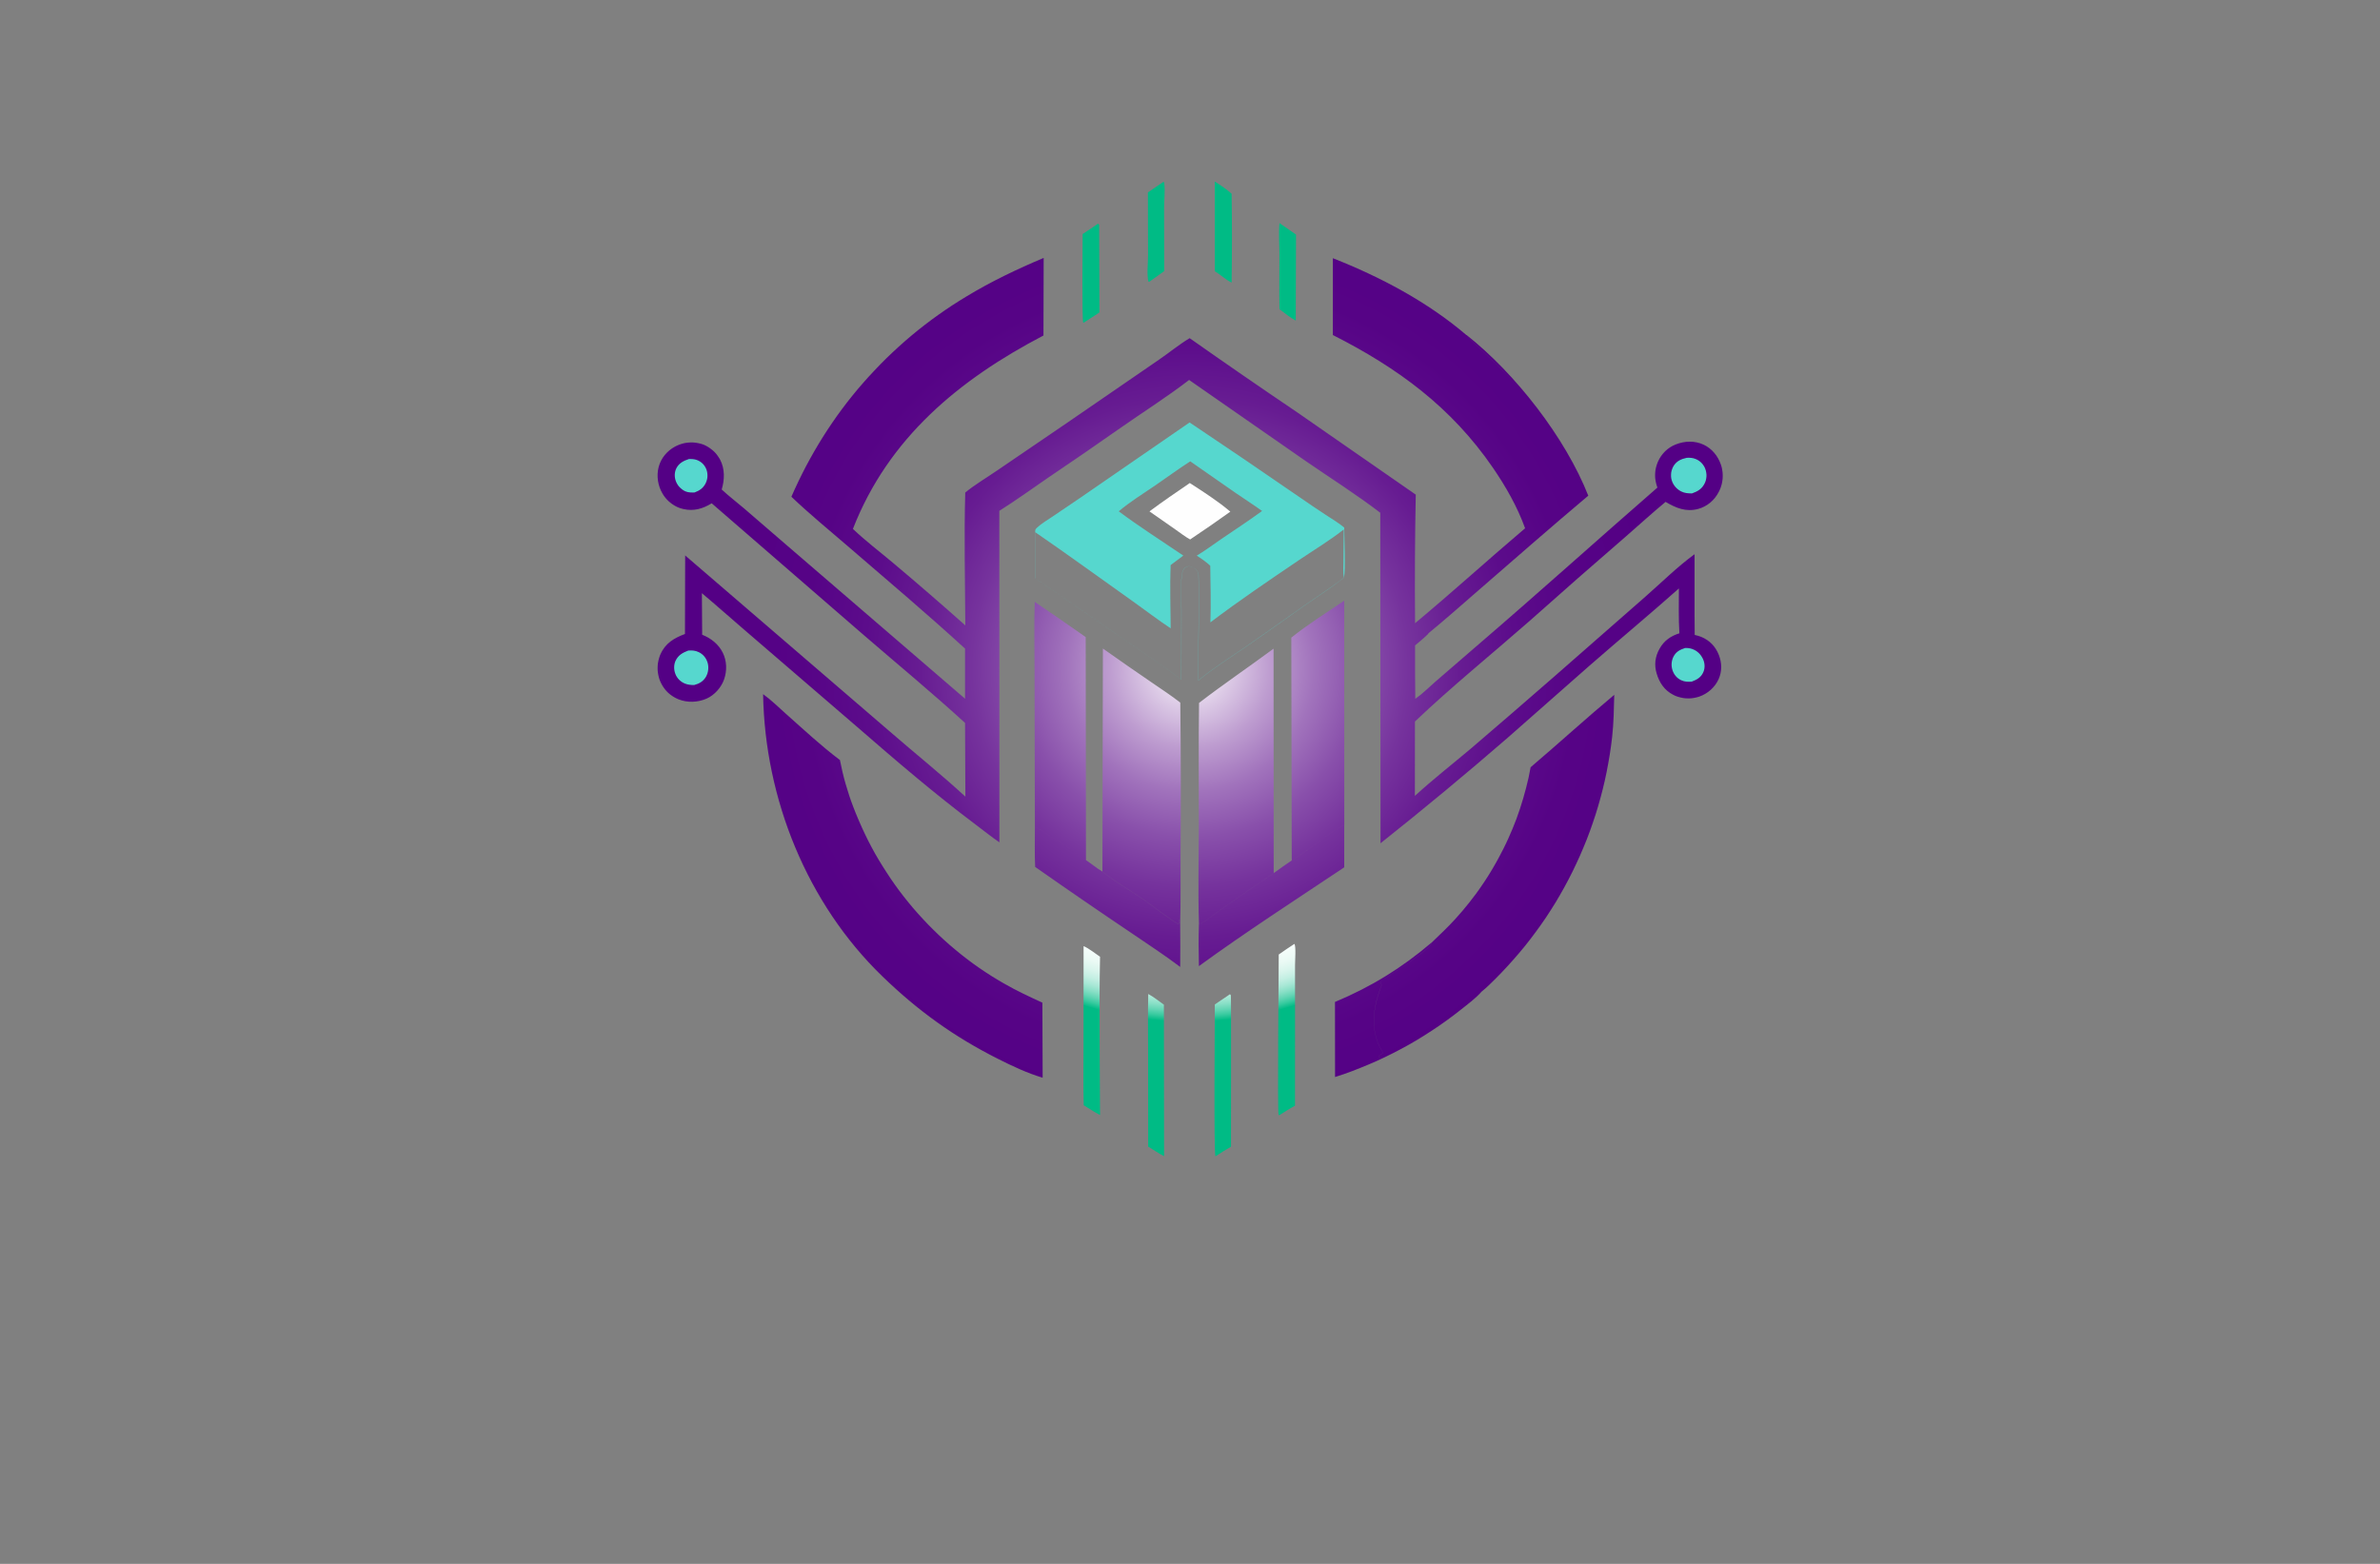 <?xml version="1.0" encoding="utf-8"?>
<!-- Generator: Adobe Illustrator 27.8.1, SVG Export Plug-In . SVG Version: 6.00 Build 0)  -->
<svg version="1.1" xmlns="http://www.w3.org/2000/svg" xmlns:xlink="http://www.w3.org/1999/xlink" x="0px" y="0px"
	 viewBox="0 0 350 230" style="enable-background:new 0 0 350 230;" xml:space="preserve">
<rect x="0" y="0" width="350" height="230" fill="#808080" stroke="none"/>
<style type="text/css">
	.st0{fill:#DEEDF4;}
	.st1{fill:#A4CCE5;}
	.st2{fill:#E9F4F6;}
	.st3{fill:#DFECF2;}
	.st4{fill:#DCE9F1;}
	.st5{fill:#87B7DD;}
	.st6{fill:#7BB2D9;}
	.st7{fill:#EBF2FA;}
	.st8{fill:#FFEABB;}
	.st9{fill:#D3C7AE;}
	.st10{fill:#CAFFFC;}
	.st11{fill:#BFF7BA;}
	.st12{fill:#FFE0A1;}
	.st13{fill:#00A3F4;}
	.st14{fill:#460048;}
	.st15{fill:#00DBFF;}
	.st16{fill:#0B5F78;}
	.st17{fill:#BF0080;}
	.st18{fill:#FF1400;}
	.st19{fill:#008DFF;}
	.st20{fill:#C900FF;}
	.st21{fill:#FB9824;}
	.st22{fill:#600463;}
	.st23{fill:#62FF00;}
	.st24{fill:#005FFF;}
	.st25{fill:#FFCE00;}
	.st26{fill:#A58DF3;}
	.st27{fill:#F383FF;}
	.st28{fill:#FF9269;}
	.st29{fill:#32897F;}
	.st30{fill:#44A3C5;}
	.st31{fill:url(#SVGID_1_);}
	.st32{fill:url(#SVGID_00000160160277222523345550000010881528485745968061_);}
	.st33{fill:#FCB763;}
	.st34{fill:#29CDEB;}
	.st35{fill:#155F98;}
	.st36{fill:url(#SVGID_00000103982425224942936620000003725572807386795698_);}
	.st37{fill:#EA4327;}
	.st38{fill:#11417E;}
	.st39{fill:url(#SVGID_00000170279857775934422650000012361137122366935682_);}
	.st40{fill:url(#SVGID_00000090281663255450751420000014448660442356066978_);}
	.st41{fill:#F7A222;}
	.st42{fill:#BC220A;}
	.st43{fill:#E6B778;}
	.st44{fill:#36566E;}
	.st45{fill:url(#SVGID_00000122705939938956509460000009080876595602752145_);}
	.st46{fill:url(#SVGID_00000098919738528481373490000013566726004368984229_);}
	.st47{fill:url(#SVGID_00000039842836135984096090000000308491609233368218_);}
	.st48{fill:#0C7CB3;}
	.st49{fill:url(#SVGID_00000063608548744904576080000012578248176972293818_);}
	.st50{fill:url(#SVGID_00000023978139211089293220000018091576146278376627_);}
	.st51{fill:url(#SVGID_00000030488990422285268320000013907932846524384426_);}
	.st52{fill:url(#SVGID_00000168826094883638524990000000118264825818597273_);}
	.st53{fill:#FEFEFE;}
	.st54{fill:#12BAE0;}
	.st55{fill:#09538B;}
	.st56{fill:#0B9DCB;}
	.st57{fill:url(#SVGID_00000079450324996132438500000012390781278772857016_);}
	.st58{fill:#0E2462;}
	.st59{fill:url(#SVGID_00000046305281259780264290000003175575506368856448_);}
	.st60{fill:#D1832B;}
	.st61{fill:#F1B052;}
	.st62{fill:url(#SVGID_00000093145953593269196010000000725798916841944476_);}
	.st63{fill:#125999;}
	.st64{fill:#0A2150;}
	.st65{fill:url(#SVGID_00000042003157520092018860000002939509775029444240_);}
	.st66{fill:#88A5AE;}
	.st67{fill:#E0912E;}
	.st68{fill:#0B1557;}
	.st69{fill:#1E3D78;}
	.st70{fill:#F3803B;}
	.st71{fill:url(#SVGID_00000043446120787563775580000011030665483946701237_);}
	.st72{fill:url(#SVGID_00000111895325057976151430000000996929668440188840_);}
	.st73{fill:url(#SVGID_00000176724081977285799840000007388230516818443167_);}
	.st74{fill:url(#SVGID_00000021830227053489133960000007505923980078626479_);}
	.st75{fill:url(#SVGID_00000011004326878061351300000014767088628546510260_);}
	.st76{fill:url(#SVGID_00000087375429033548889100000008883123684623065513_);}
	.st77{fill:#56D7CE;}
	.st78{fill:url(#SVGID_00000044168402970770768670000000315158638784832686_);}
	.st79{fill:url(#SVGID_00000054971366998884796050000016698754784439277212_);}
	.st80{fill:#0B6F92;}
	.st81{fill:#90DEDC;}
	.st82{fill:#48C8C8;}
	.st83{fill:#012B51;}
	.st84{fill:#0694AD;}
	.st85{fill:url(#SVGID_00000130636231632195654750000018103208065994845844_);}
	.st86{fill:#3AEE3F;}
	.st87{fill:#18A935;}
	.st88{fill:url(#SVGID_00000139999892939509180570000015713904459492324513_);}
	.st89{fill:#31C1F9;}
	.st90{fill:#14A333;}
	.st91{fill:#6091D0;}
	.st92{fill:#597396;}
	.st93{fill:url(#SVGID_00000023239703851751492060000013253334421516925832_);}
	.st94{fill:#5FAEEB;}
	.st95{fill:url(#SVGID_00000138556360503488060540000005676027271661705876_);}
	.st96{fill:#EF9551;}
	.st97{fill:url(#SVGID_00000166639851861315847520000011368092386850165931_);}
	.st98{fill:url(#SVGID_00000023283163335122876760000004396364148495739549_);}
	.st99{fill:url(#SVGID_00000021114300440713169380000001387176037108637827_);}
	.st100{fill:#EDC462;}
	.st101{fill:#399F91;}
	.st102{fill:#193B4B;}
	.st103{fill:url(#SVGID_00000023255862307779514470000009466515842293629832_);}
</style>
<g id="Layer_1">
</g>
<g id="Layer_2">
</g>
<g id="Layer_3">
</g>
<g id="Layer_4">
</g>
<g id="Layer_5">
</g>
<g id="Layer_6">
</g>
<g id="Layer_7">
</g>
<g id="Layer_8">
</g>
<g id="Layer_9">
</g>
<g id="Layer_10">
</g>
<g id="Layer_11">
</g>
<g id="Layer_12">
</g>
<g id="Layer_13">
</g>
<g id="Layer_14">
</g>
<g id="_x31_-15">
	<g>
		<radialGradient id="SVGID_1_" cx="174.882" cy="98.374" r="51.882" gradientUnits="userSpaceOnUse">
			<stop  offset="0.676" style="stop-color:#FFFFFF"/>
			<stop  offset="0.797" style="stop-color:#FDFEFE"/>
			<stop  offset="0.84" style="stop-color:#F6FDFB"/>
			<stop  offset="0.871" style="stop-color:#EBFAF5"/>
			<stop  offset="0.896" style="stop-color:#DAF5ED"/>
			<stop  offset="0.918" style="stop-color:#C4EFE3"/>
			<stop  offset="0.937" style="stop-color:#A8E8D6"/>
			<stop  offset="0.954" style="stop-color:#88DFC6"/>
			<stop  offset="0.97" style="stop-color:#62D5B4"/>
			<stop  offset="0.985" style="stop-color:#37CA9F"/>
			<stop  offset="0.998" style="stop-color:#09BD89"/>
			<stop  offset="1" style="stop-color:#00BB85"/>
		</radialGradient>
		<path class="st31" d="M188.16,32.81l2.43,1.69l-0.04,12.65c-0.83-0.46-1.64-1.09-2.39-1.68c-0.06-2.66,0-5.32-0.01-7.98
			C188.15,35.96,188.02,34.34,188.16,32.81z M168.81,28.3l0.02,9.3c0,1.17-0.2,2.68,0.05,3.81c0.17,0.02,0.1,0.04,0.21-0.02
			l2.12-1.52l-0.02-9.32c0-1.08,0.17-2.5,0.03-3.52c-0.02-0.12-0.03-0.22-0.11-0.3L168.81,28.3z M159.21,34.42
			c0,1.53-0.11,12.64,0.09,13.04l0.08-0.01c0.77-0.5,1.55-0.99,2.3-1.5l-0.04-12.9l-0.17-0.15
			C160.73,33.41,159.98,33.93,159.21,34.42z M178.65,39.89c0.83,0.5,1.61,1.26,2.47,1.67c0.06-4.34,0.07-8.73,0-13.07
			c-0.77-0.68-1.61-1.25-2.48-1.79L178.65,39.89z M168.84,154.57l0.01,14.06c0.77,0.47,1.54,1.01,2.34,1.41l-0.03-22.28
			c-0.74-0.51-1.51-1.16-2.3-1.57C168.79,148.98,168.84,151.78,168.84,154.57z M178.65,147.73c0,2.32-0.16,21.84,0.09,22.32
			l0.12-0.06c0.7-0.48,1.43-0.91,2.17-1.34c-0.01-2.05,0.04-22.13-0.02-22.27c-0.03-0.06-0.09-0.11-0.13-0.16L178.65,147.73z
			 M159.34,153.99c0,2.85-0.05,5.71,0.03,8.56c0.79,0.49,1.57,1,2.4,1.44c-0.02-7.75-0.16-15.53,0-23.28
			c-0.75-0.5-1.59-1.21-2.42-1.56L159.34,153.99z M188.05,140.38c0,2.11-0.21,23.1-0.02,23.58l0.09,0.06
			c0.77-0.47,1.53-0.98,2.32-1.4l0.01-20.71c0-0.52,0.16-2.82-0.1-3.09C189.58,139.33,188.8,139.84,188.05,140.38z"/>
		<path class="st53" d="M174.97,71.04c2.02,1.31,4.13,2.65,5.96,4.21c-1.95,1.4-3.92,2.76-5.91,4.09c-0.72-0.39-1.42-0.95-2.1-1.42
			l-3.88-2.71C170.98,73.76,172.97,72.41,174.97,71.04z"/>
		
			<radialGradient id="SVGID_00000085232033851539599180000001071780625202961842_" cx="175" cy="98.212" r="69.891" gradientUnits="userSpaceOnUse">
			<stop  offset="0" style="stop-color:#FFFFFF"/>
			<stop  offset="0.08" style="stop-color:#DECDE7"/>
			<stop  offset="0.168" style="stop-color:#BE9DD0"/>
			<stop  offset="0.261" style="stop-color:#A173BC"/>
			<stop  offset="0.358" style="stop-color:#8950AB"/>
			<stop  offset="0.46" style="stop-color:#76339D"/>
			<stop  offset="0.568" style="stop-color:#671C92"/>
			<stop  offset="0.685" style="stop-color:#5C0C8B"/>
			<stop  offset="0.817" style="stop-color:#560386"/>
			<stop  offset="1" style="stop-color:#540085"/>
		</radialGradient>
		<path style="fill:url(#SVGID_00000085232033851539599180000001071780625202961842_);" d="M210.53,138.62
			c-0.01,0.04-0.01,0.08-0.02,0.12c-0.3,0.97-5.65,4.4-6.84,5.14c-0.16,0.1-0.75,0.4-0.67,0.6c0.06,0.13,0.12,0.26,0.18,0.38
			c-1.11,2.81-1.68,5.92-0.43,8.8c0.18,0.41,0.43,0.8,0.65,1.19c-0.26,0.21-0.55,0.27-0.67,0.59l0.14,0.16l-0.04-0.02l0.08-0.11
			l0.11,0.13c0.54-0.18,0.99-0.51,1.5-0.76c3.98-1.97,7.94-4.49,11.29-7.41c0.3-0.27,1.66-1.63,1.91-1.7
			c0.05-0.01,0.09,0.03,0.14,0.05c0.02,0.01,0.03,0.02,0.04,0.04c-0.86,0.99-2.07,1.88-3.1,2.7c-0.69,0.55-1.39,1.08-2.1,1.59
			s-1.43,1.01-2.17,1.49c-0.73,0.48-1.48,0.95-2.23,1.4c-0.75,0.45-1.52,0.88-2.29,1.29c-0.77,0.41-1.56,0.81-2.35,1.19
			c-0.79,0.38-1.59,0.74-2.4,1.08c-0.81,0.34-1.62,0.67-2.44,0.98c-0.82,0.31-1.65,0.6-2.49,0.86l-0.01-11.04
			C201.61,145.15,206.18,142.34,210.53,138.62z M215.7,49.41c0.04,0.09,6.13,5.74,7.01,6.86c0.02,0.03,0.05,0.06,0.07,0.09
			c0.27,0.37,0.32,3.85,0.42,4.54c0.34,2.48,1.06,4.95,1.77,7.34c0.16,0.54,0.62,1,0.79,1.53c0.14,0.42,0.15,0.96,0.22,1.4
			c0.13,0.86,0.44,1.74,0.83,2.51c0.42,0.86,1.48,1.59,1.69,2.49c0.04,0.17,0.07,0.3-0.01,0.46c-0.55,1.12-2.5,2.56-3.47,3.42
			c-3.51,3.12-7.11,6.13-10.67,9.19c-1.33,1.15-2.81,2.25-4.07,3.47c-0.16,0.16-0.22,0.28-0.29,0.49c2.55-2.09,5.02-4.29,7.51-6.45
			c5.34-4.63,10.66-9.3,16.07-13.85c-3.38-8.56-10.72-17.96-17.91-23.64C215.67,49.32,215.69,49.36,215.7,49.41z M152.19,121.57
			c1.45,0.85,2.87,1.72,4.26,2.68c1.08,0.74,2.14,1.57,3.25,2.25c0.82,0.53,1.59,1.21,2.43,1.69c1.85,1.52,4.05,2.74,6.02,4.1
			c0.9,0.62,4.49,3.38,5.14,3.61c0.12-0.2,0.1-0.34,0.09-0.57l0.07-0.02l-0.09-0.02l0.14,0.12c0,0.05,0,0.1,0.01,0.15
			c0.01,0.2,0,0.12,0.05,0.31c0.02,2.11,0.02,4.23,0,6.34c-2.3-1.74-4.76-3.34-7.15-4.97c-4.76-3.2-9.49-6.45-14.18-9.74
			C152.13,125.53,152.2,123.53,152.19,121.57z M191.46,125.57c-0.48,0.32-0.99,0.74-1.51,0.98c-0.89,0.62-1.79,1.22-2.65,1.87
			c-2.65,1.8-5.3,3.61-7.92,5.45c-0.74,0.51-2.05,1.62-2.78,1.95c-0.13,0.06-0.17,0.05-0.29,0.06c-0.07,2.06-0.05,4.15,0,6.21
			c6.95-5.06,14.22-9.75,21.37-14.53c-0.01-2.08-0.01-4.16,0-6.24C196,122.13,193.17,124.42,191.46,125.57z M152.14,98.69
			l0.05,22.88c1.45,0.85,2.87,1.72,4.26,2.68c1.08,0.74,2.14,1.57,3.25,2.25l-0.04-32.81c-2.48-1.74-4.98-3.47-7.49-5.17
			C152.05,91.89,152.15,95.31,152.14,98.69z M197.68,88.34l0.01,32.98c-1.69,0.81-4.51,3.09-6.22,4.25
			c-0.48,0.32-0.99,0.74-1.51,0.98l-0.06-32.77C192.33,91.82,195.08,90.11,197.68,88.34z M176.33,103.38
			c3.57-2.75,7.33-5.29,10.96-7.98l0.02,33.02c-2.65,1.8-5.3,3.61-7.92,5.45c-0.74,0.51-2.05,1.62-2.78,1.95
			c-0.13,0.06-0.17,0.05-0.29,0.06c-0.16-4.78-0.03-9.6-0.02-14.39C176.31,115.45,176.24,109.42,176.33,103.38z M162.19,95.38
			c2.4,1.7,4.82,3.38,7.25,5.04c1.38,0.95,2.81,1.88,4.13,2.91c0.09,7.49,0.1,14.98,0.04,22.47c-0.02,3.34,0.05,6.71-0.06,10.05
			c-0.05-0.19-0.04-0.11-0.05-0.31c0-0.05-0.01-0.1-0.01-0.15l-0.14-0.12l0.09,0.02l-0.07,0.02c0.01,0.23,0.03,0.37-0.09,0.57
			c-0.64-0.23-4.24-2.99-5.14-3.61c-1.97-1.36-4.17-2.58-6.02-4.1L162.19,95.38z M225.09,112.84c4.13-3.51,8.14-7.18,12.3-10.65
			c-0.05,2.07-0.08,4.14-0.31,6.2c-0.05,0.43-0.1,0.86-0.16,1.29c-0.06,0.43-0.12,0.86-0.19,1.29c-0.07,0.43-0.14,0.85-0.22,1.28
			c-0.08,0.43-0.16,0.85-0.24,1.28c-0.09,0.42-0.18,0.85-0.27,1.27c-0.09,0.42-0.19,0.84-0.3,1.26c-0.1,0.42-0.21,0.84-0.33,1.26
			c-0.11,0.42-0.23,0.83-0.35,1.25c-0.12,0.42-0.25,0.83-0.38,1.24c-0.13,0.41-0.27,0.82-0.41,1.23c-0.14,0.41-0.28,0.82-0.43,1.22
			c-0.15,0.41-0.3,0.81-0.46,1.21c-0.16,0.4-0.32,0.8-0.49,1.2c-0.17,0.4-0.34,0.8-0.51,1.19c-0.18,0.4-0.35,0.79-0.54,1.18
			c-0.18,0.39-0.37,0.78-0.56,1.17c-0.19,0.39-0.39,0.77-0.59,1.16c-0.2,0.38-0.41,0.77-0.61,1.14c-0.21,0.38-0.42,0.76-0.64,1.13
			c-0.22,0.37-0.44,0.75-0.66,1.12c-0.23,0.37-0.46,0.74-0.69,1.1c-0.23,0.36-0.47,0.73-0.71,1.09c-0.24,0.36-0.49,0.72-0.74,1.07
			c-0.25,0.35-0.5,0.71-0.76,1.05c-0.26,0.35-0.52,0.69-0.78,1.04c-0.26,0.34-0.53,0.68-0.8,1.02c-0.27,0.34-0.55,0.67-0.83,1
			c-0.28,0.33-0.56,0.66-0.85,0.98c-0.29,0.33-0.58,0.65-0.87,0.97c-0.29,0.32-0.59,0.63-0.89,0.95c-0.3,0.31-0.6,0.62-0.91,0.93
			c-0.31,0.31-0.62,0.61-0.93,0.91c-0.35,0.33-0.7,0.65-1.07,0.95c-0.01-0.01-0.02-0.03-0.04-0.04c-0.04-0.02-0.09-0.06-0.14-0.05
			c-0.25,0.07-1.6,1.43-1.91,1.7c-3.35,2.92-7.32,5.44-11.29,7.41c-0.51,0.25-0.96,0.58-1.5,0.76l-0.11-0.13l-0.08,0.11l0.04,0.02
			l-0.14-0.16c0.12-0.32,0.42-0.38,0.67-0.59c-0.22-0.39-0.47-0.78-0.65-1.19c-1.25-2.87-0.68-5.98,0.43-8.8
			c-0.06-0.13-0.13-0.25-0.18-0.38c-0.09-0.2,0.5-0.5,0.67-0.6c1.19-0.75,6.55-4.17,6.84-5.14c0.01-0.04,0.01-0.08,0.02-0.12
			c1.18-1.14,2.38-2.25,3.48-3.47c0.35-0.39,0.7-0.78,1.04-1.18c0.34-0.4,0.67-0.81,1-1.22c0.33-0.41,0.65-0.83,0.96-1.25
			c0.31-0.42,0.62-0.85,0.91-1.29c0.3-0.43,0.59-0.87,0.87-1.32c0.28-0.44,0.56-0.89,0.82-1.35c0.27-0.45,0.52-0.91,0.77-1.37
			c0.25-0.46,0.49-0.93,0.73-1.4s0.46-0.95,0.68-1.43c0.22-0.48,0.43-0.96,0.63-1.45c0.2-0.49,0.39-0.98,0.58-1.47
			c0.18-0.49,0.36-0.99,0.52-1.49c0.17-0.5,0.32-1,0.47-1.51c0.15-0.5,0.29-1.01,0.42-1.52c0.13-0.51,0.25-1.02,0.37-1.53
			C224.89,113.87,224.99,113.35,225.09,112.84z M112.22,102.09c1.2,0.86,2.3,1.95,3.4,2.93c2.57,2.28,5.16,4.7,7.9,6.76
			c0.23,1.17,0.5,2.34,0.83,3.49c0.33,1.15,0.7,2.28,1.13,3.4c0.13,0.34,0.26,0.68,0.4,1.01c0.14,0.34,0.28,0.67,0.42,1
			c0.14,0.33,0.29,0.66,0.44,1c0.15,0.33,0.3,0.66,0.46,0.99c0.16,0.33,0.32,0.65,0.48,0.98c0.16,0.32,0.33,0.64,0.5,0.96
			c0.17,0.32,0.35,0.64,0.52,0.95c0.18,0.32,0.36,0.63,0.55,0.94c0.19,0.31,0.37,0.62,0.57,0.93c0.19,0.31,0.39,0.61,0.59,0.92
			c0.2,0.3,0.4,0.61,0.6,0.91c0.2,0.3,0.41,0.6,0.62,0.89c0.21,0.3,0.43,0.59,0.64,0.88c0.22,0.29,0.44,0.58,0.66,0.86
			c0.22,0.29,0.45,0.57,0.68,0.85c0.23,0.28,0.46,0.56,0.7,0.84c0.24,0.28,0.47,0.55,0.72,0.82c0.24,0.27,0.49,0.54,0.73,0.8
			c0.25,0.27,0.5,0.53,0.75,0.79c0.25,0.26,0.51,0.52,0.77,0.77c0.26,0.25,0.52,0.51,0.78,0.76c0.26,0.25,0.53,0.5,0.8,0.74
			c0.27,0.24,0.54,0.48,0.81,0.72c0.27,0.24,0.55,0.47,0.83,0.7c0.28,0.23,0.56,0.46,0.84,0.69c0.28,0.23,0.57,0.45,0.86,0.67
			c0.29,0.22,0.58,0.44,0.87,0.65c0.29,0.21,0.59,0.42,0.89,0.63c0.3,0.21,0.6,0.41,0.9,0.61c0.3,0.2,0.61,0.4,0.91,0.59
			c0.31,0.19,0.62,0.38,0.93,0.57c0.31,0.19,0.62,0.37,0.94,0.55c1.83,1.06,3.73,1.94,5.65,2.82l0.04,11.04
			c-2.24-0.66-4.48-1.72-6.56-2.77c-6.5-3.27-11.79-7.09-17-12.13C118.67,132.87,112.48,117.46,112.22,102.09z M124.62,80.28
			c5.79,4.99,11.66,9.95,17.3,15.11l0,7.37L115.48,80l-6.06-5.23c-1.09-0.93-2.25-1.81-3.29-2.78c0.44-1.43,0.48-3.04-0.23-4.39
			c-0.04-0.07-0.08-0.14-0.12-0.2c-0.04-0.07-0.08-0.13-0.13-0.2c-0.04-0.07-0.09-0.13-0.13-0.19c-0.05-0.06-0.09-0.12-0.14-0.19
			c-0.05-0.06-0.1-0.12-0.15-0.18c-0.05-0.06-0.11-0.11-0.16-0.17c-0.06-0.06-0.11-0.11-0.17-0.16c-0.06-0.05-0.12-0.1-0.18-0.15
			c-0.06-0.05-0.12-0.1-0.18-0.14c-0.06-0.05-0.13-0.09-0.19-0.14c-0.06-0.04-0.13-0.09-0.2-0.13c-0.07-0.04-0.13-0.08-0.2-0.12
			c-0.07-0.04-0.14-0.07-0.21-0.11c-0.07-0.03-0.14-0.07-0.21-0.1c-0.07-0.03-0.15-0.06-0.22-0.08c-0.07-0.03-0.15-0.05-0.22-0.07
			c-0.08-0.02-0.16-0.04-0.24-0.06c-0.08-0.02-0.16-0.04-0.24-0.05c-0.08-0.02-0.16-0.03-0.24-0.04c-0.08-0.01-0.16-0.02-0.24-0.03
			c-0.08-0.01-0.16-0.01-0.25-0.02c-0.08,0-0.16-0.01-0.25,0c-0.08,0-0.16,0-0.25,0.01c-0.08,0-0.16,0.01-0.25,0.02
			c-0.08,0.01-0.16,0.02-0.24,0.03c-0.08,0.01-0.16,0.03-0.24,0.04c-0.08,0.02-0.16,0.04-0.24,0.06c-0.08,0.02-0.16,0.04-0.24,0.07
			c-0.08,0.02-0.16,0.05-0.23,0.08s-0.15,0.06-0.23,0.09c-0.08,0.03-0.15,0.07-0.22,0.1c-0.07,0.04-0.15,0.07-0.22,0.11
			c-1.18,0.64-2.07,1.7-2.41,3.01c-0.34,1.3-0.11,2.77,0.58,3.92c0.04,0.07,0.09,0.14,0.13,0.21c0.05,0.07,0.09,0.13,0.14,0.2
			c0.05,0.07,0.1,0.13,0.15,0.19c0.05,0.06,0.11,0.13,0.16,0.19c0.06,0.06,0.11,0.12,0.17,0.18c0.06,0.06,0.12,0.11,0.18,0.17
			c0.06,0.05,0.12,0.11,0.19,0.16c0.06,0.05,0.13,0.1,0.19,0.15c0.07,0.05,0.13,0.09,0.2,0.14c0.07,0.04,0.14,0.09,0.21,0.13
			c0.07,0.04,0.14,0.08,0.21,0.12c0.07,0.04,0.15,0.07,0.22,0.11c0.07,0.03,0.15,0.07,0.23,0.1c0.08,0.03,0.15,0.06,0.23,0.08
			c0.08,0.03,0.16,0.05,0.23,0.07c0.08,0.02,0.16,0.04,0.24,0.06c1.52,0.34,2.84-0.05,4.14-0.85l22.42,19.43
			c4.95,4.27,10.02,8.46,14.84,12.87l0.05,10.84c-3.57-3.29-7.4-6.35-11.07-9.54l-30.14-25.93l-0.03,11.55
			c-1.58,0.59-2.87,1.34-3.59,2.96c-0.03,0.08-0.07,0.15-0.1,0.23c-0.03,0.08-0.06,0.16-0.08,0.24c-0.03,0.08-0.05,0.16-0.07,0.24
			s-0.04,0.16-0.06,0.24c-0.02,0.08-0.03,0.16-0.05,0.25c-0.01,0.08-0.03,0.17-0.04,0.25c-0.01,0.08-0.02,0.17-0.02,0.25
			c-0.01,0.08-0.01,0.17-0.01,0.25c0,0.08,0,0.17,0,0.25c0,0.08,0.01,0.17,0.01,0.25c0.01,0.08,0.01,0.17,0.03,0.25
			c0.01,0.08,0.02,0.17,0.04,0.25c0.01,0.08,0.03,0.16,0.05,0.25c0.02,0.08,0.04,0.16,0.06,0.24c0.02,0.08,0.05,0.16,0.07,0.24
			c0.03,0.08,0.06,0.16,0.09,0.24c0.03,0.08,0.06,0.15,0.1,0.23c0.03,0.07,0.07,0.15,0.11,0.22c0.04,0.07,0.08,0.15,0.12,0.22
			c0.04,0.07,0.09,0.14,0.13,0.21c0.05,0.07,0.09,0.14,0.14,0.2c0.05,0.07,0.1,0.13,0.15,0.2c0.05,0.06,0.11,0.13,0.16,0.19
			c0.06,0.06,0.11,0.12,0.17,0.18c0.06,0.06,0.12,0.12,0.18,0.17c0.06,0.06,0.12,0.11,0.19,0.16c0.06,0.05,0.13,0.1,0.2,0.15
			c0.07,0.05,0.13,0.1,0.2,0.14c0.07,0.05,0.14,0.09,0.21,0.13c0.07,0.04,0.14,0.08,0.22,0.12c0.07,0.04,0.15,0.07,0.22,0.11
			c0.08,0.03,0.15,0.07,0.23,0.1c1.29,0.52,2.83,0.46,4.11-0.1c1.17-0.51,2.18-1.65,2.59-2.85c0.44-1.27,0.4-2.7-0.2-3.91
			c-0.62-1.25-1.75-2.14-3.03-2.64l-0.04-6.11c2.12,1.78,4.18,3.62,6.28,5.42l16.59,14.28c5.68,4.94,11.34,9.79,17.36,14.31
			c1.17,0.88,2.32,1.8,3.52,2.63l-0.01-48.75c2.43-1.53,4.77-3.22,7.14-4.85c3.55-2.39,7.08-4.82,10.58-7.28
			c3.38-2.37,6.92-4.6,10.19-7.12l17.28,12.02c3.61,2.48,7.36,4.85,10.83,7.51l0.04,48.61c6.34-5.04,12.58-10.21,18.7-15.52
			l12.02-10.59c4.36-3.81,8.83-7.52,13.16-11.37c0,2.19-0.07,4.41,0.07,6.6c-1.27,0.39-2.26,1.09-2.92,2.27
			c-0.65,1.16-0.81,2.37-0.42,3.65c0.4,1.34,1.13,2.45,2.41,3.11c0.07,0.04,0.15,0.07,0.22,0.11c0.07,0.03,0.15,0.07,0.23,0.1
			c0.08,0.03,0.15,0.06,0.23,0.08c0.08,0.03,0.16,0.05,0.24,0.07c0.08,0.02,0.16,0.04,0.24,0.06c0.08,0.02,0.16,0.03,0.24,0.05
			c0.08,0.01,0.16,0.03,0.24,0.04c0.08,0.01,0.16,0.02,0.25,0.02c0.08,0.01,0.16,0.01,0.25,0.01c0.08,0,0.16,0,0.25,0
			c0.08,0,0.16-0.01,0.25-0.01c0.08-0.01,0.16-0.02,0.25-0.03c0.08-0.01,0.16-0.02,0.24-0.04c0.08-0.01,0.16-0.03,0.24-0.05
			c0.08-0.02,0.16-0.04,0.24-0.06c0.08-0.02,0.16-0.05,0.24-0.07c1.24-0.43,2.31-1.37,2.85-2.57c0.51-1.14,0.49-2.4,0.03-3.56
			c-0.49-1.25-1.36-2.15-2.6-2.66c-0.3-0.13-0.63-0.2-0.95-0.28c-0.05-3.96,0-7.92-0.02-11.87c-2.53,1.84-4.86,4.16-7.22,6.23
			l-13.44,11.78c-4.05,3.54-8.13,7.06-12.22,10.56c-2.74,2.31-5.61,4.55-8.25,6.97l0.01-10.94c5.4-5.13,11.24-9.86,16.84-14.77
			c4.7-4.19,9.44-8.35,14.21-12.47c1.93-1.68,3.83-3.42,5.81-5.06c1.52,0.9,3.01,1.53,4.82,1.03c1.3-0.36,2.36-1.27,2.98-2.46
			c0.04-0.08,0.08-0.16,0.12-0.24c0.04-0.08,0.07-0.16,0.11-0.24c0.03-0.08,0.06-0.16,0.09-0.25c0.03-0.08,0.06-0.17,0.08-0.25
			c0.02-0.08,0.05-0.17,0.07-0.26c0.02-0.09,0.04-0.17,0.05-0.26c0.02-0.09,0.03-0.17,0.04-0.26c0.01-0.09,0.02-0.17,0.03-0.26
			c0.01-0.09,0.01-0.18,0.01-0.26c0-0.09,0-0.18,0-0.26c0-0.09-0.01-0.18-0.01-0.26c-0.01-0.09-0.02-0.18-0.03-0.26
			c-0.01-0.09-0.02-0.17-0.04-0.26s-0.03-0.17-0.05-0.26c-0.02-0.09-0.04-0.17-0.07-0.26c-0.02-0.08-0.05-0.17-0.08-0.25
			c-0.43-1.24-1.32-2.33-2.52-2.89c-1.31-0.62-2.78-0.56-4.11-0.04c-1.19,0.47-2.1,1.38-2.62,2.55c-0.03,0.07-0.06,0.15-0.09,0.23
			c-0.03,0.08-0.06,0.15-0.08,0.23c-0.03,0.08-0.05,0.16-0.07,0.23c-0.02,0.08-0.04,0.16-0.06,0.24c-0.02,0.08-0.03,0.16-0.05,0.24
			c-0.01,0.08-0.03,0.16-0.03,0.24c-0.01,0.08-0.02,0.16-0.02,0.24c-0.01,0.08-0.01,0.16-0.01,0.24c0,0.08,0,0.16,0,0.24
			c0,0.08,0.01,0.16,0.01,0.24c0.01,0.08,0.02,0.16,0.03,0.24c0.01,0.08,0.02,0.16,0.04,0.24c0.01,0.08,0.03,0.16,0.05,0.24
			c0.02,0.08,0.04,0.16,0.06,0.24c0.02,0.08,0.05,0.16,0.07,0.23c0.03,0.08,0.05,0.15,0.08,0.23c-8.79,7.65-17.45,15.46-26.29,23.05
			l-6.33,5.47c-0.98,0.85-1.92,1.81-2.99,2.55c-0.03-2.62-0.04-5.23-0.03-7.85c0.65-0.55,1.31-1.09,1.92-1.69
			c0.07-0.21,0.13-0.33,0.29-0.49c1.25-1.23,2.73-2.32,4.07-3.47c3.56-3.06,7.16-6.08,10.67-9.19c0.97-0.86,2.92-2.3,3.47-3.42
			c0.08-0.16,0.05-0.29,0.01-0.46c-0.21-0.9-1.26-1.64-1.69-2.49c-0.38-0.77-0.7-1.65-0.83-2.51c-0.07-0.44-0.08-0.98-0.22-1.4
			c-0.17-0.53-0.63-0.99-0.79-1.53c-0.71-2.39-1.43-4.86-1.77-7.34c-0.1-0.69-0.15-4.17-0.42-4.54c-0.02-0.03-0.05-0.06-0.07-0.09
			c-0.88-1.12-6.97-6.77-7.01-6.86c-0.02-0.05-0.03-0.09-0.05-0.14c-5.72-4.9-12.7-8.59-19.67-11.33l0,11.3
			c9.55,4.83,17.42,10.61,23.54,19.52c1.89,2.76,3.6,5.75,4.73,8.9c-5.43,4.6-10.71,9.41-16.18,13.96
			c-0.06-6.3-0.02-12.61,0.1-18.91l-17.43-12.1c-5.31-3.59-10.58-7.22-15.82-10.91c-1.57,0.94-3.01,2.14-4.52,3.17l-13.49,9.27
			l-10.33,7.04c-1.53,1.05-3.23,2.05-4.66,3.22c-0.19,6.49-0.02,13.04,0.01,19.54c-3.49-3.1-7.02-6.16-10.59-9.16
			c-1.96-1.65-4.09-3.26-5.94-5.03c5.21-13.36,15.6-21.95,28.02-28.44l0.03-11.41c-3.88,1.63-7.72,3.46-11.33,5.65
			c-0.35,0.21-0.71,0.43-1.06,0.65c-0.35,0.22-0.7,0.45-1.05,0.67c-0.35,0.23-0.69,0.46-1.03,0.69c-0.34,0.23-0.68,0.47-1.02,0.71
			c-0.34,0.24-0.67,0.48-1.01,0.73c-0.33,0.25-0.66,0.5-0.99,0.75c-0.33,0.25-0.65,0.51-0.98,0.77c-0.32,0.26-0.64,0.52-0.96,0.79
			c-0.32,0.27-0.63,0.54-0.95,0.81c-0.31,0.27-0.62,0.55-0.93,0.83c-0.31,0.28-0.61,0.56-0.91,0.84c-0.3,0.28-0.6,0.57-0.9,0.86
			c-0.3,0.29-0.59,0.58-0.88,0.88c-0.29,0.3-0.58,0.59-0.86,0.9c-0.28,0.3-0.57,0.61-0.85,0.91c-0.28,0.31-0.55,0.62-0.83,0.93
			c-0.27,0.31-0.54,0.63-0.81,0.94c-0.27,0.32-0.53,0.64-0.79,0.96c-0.26,0.32-0.52,0.65-0.77,0.97c-0.25,0.33-0.51,0.66-0.75,0.99
			c-0.25,0.33-0.49,0.67-0.73,1c-0.24,0.34-0.48,0.68-0.71,1.02c-0.23,0.34-0.47,0.69-0.69,1.03c-0.23,0.35-0.45,0.69-0.67,1.04
			c-0.22,0.35-0.44,0.7-0.65,1.06c-0.21,0.35-0.43,0.71-0.63,1.07c-0.21,0.36-0.41,0.72-0.61,1.08c-0.2,0.36-0.4,0.73-0.59,1.09
			c-0.19,0.37-0.38,0.73-0.57,1.11c-0.19,0.37-0.37,0.74-0.55,1.12c-0.18,0.37-0.36,0.75-0.53,1.13s-0.34,0.76-0.51,1.14
			C119,75.56,121.85,77.89,124.62,80.28z"/>
		<path class="st77" d="M174.94,62.13c5.44,3.64,10.84,7.31,16.23,11.03c1.25,0.87,2.51,1.72,3.79,2.56c0.9,0.6,1.89,1.17,2.72,1.87
			c0.01,1.42,0.21,6.29-0.03,7.37c-1.83,1.45-3.86,2.74-5.78,4.08c-2.93,2.09-5.88,4.17-8.84,6.22c-2.26,1.55-4.68,3.06-6.78,4.82
			c-0.05-5.27,0.12-10.55,0.01-15.81c-0.07-0.12-0.15-0.23-0.23-0.34c-0.28-0.38-0.61-0.58-1.09-0.63c-0.28-0.03-0.5,0.06-0.7,0.24
			c-0.32,0.28-0.41,0.8-0.45,1.19c-0.19,1.59-0.04,3.35-0.04,4.96l-0.01,10.26c-0.8-0.55-1.55-1.18-2.35-1.73l-19.16-13.18l0-6.78
			c0.02-0.32-0.01-0.38,0.22-0.6c0.66-0.64,1.61-1.2,2.37-1.71c1.36-0.91,2.71-1.83,4.06-2.75L174.94,62.13z M169.85,71.42
			c-1.78,1.21-3.69,2.39-5.33,3.78c3.07,2.29,6.33,4.36,9.5,6.51c-0.62,0.47-1.24,0.94-1.87,1.4c-0.12,3.08-0.01,6.21,0.01,9.3
			c-1.8-1.18-3.51-2.51-5.27-3.76c-4.89-3.47-9.74-7.01-14.68-10.4l0,6.78l19.16,13.18c0.8,0.55,1.55,1.18,2.35,1.73l0.01-10.26
			c0-1.61-0.14-3.36,0.04-4.96c0.05-0.39,0.14-0.92,0.45-1.19c0.21-0.18,0.43-0.27,0.7-0.24c0.48,0.04,0.8,0.25,1.09,0.63
			c0.08,0.11,0.16,0.22,0.23,0.34c0.11,5.27-0.06,10.55-0.01,15.81c2.1-1.76,4.52-3.27,6.78-4.82c2.96-2.05,5.9-4.13,8.84-6.22
			c1.91-1.34,3.95-2.63,5.78-4.08c-0.13-0.79-0.06-1.72-0.06-2.53l0.04-4.55c-2.06,1.62-4.39,3.02-6.56,4.49
			c-4.38,2.97-8.83,5.97-13.05,9.17c0.1-2.77,0.01-5.56-0.02-8.33c-0.6-0.55-1.3-1.05-1.99-1.48c1.25-0.74,2.42-1.64,3.62-2.45
			c2.01-1.36,4.03-2.69,5.99-4.12c-1.25-0.91-2.57-1.74-3.84-2.62l-6.72-4.68C173.29,68.97,171.58,70.24,169.85,71.42z M99.47,68.86
			c-0.29,0.57-0.31,1.25-0.1,1.85c0.03,0.09,0.07,0.17,0.1,0.25c0.04,0.08,0.08,0.16,0.13,0.24c0.05,0.08,0.1,0.15,0.15,0.23
			c0.05,0.07,0.11,0.14,0.18,0.21c0.06,0.07,0.13,0.13,0.2,0.19c0.07,0.06,0.14,0.12,0.21,0.17c0.07,0.05,0.15,0.1,0.23,0.15
			c0.08,0.04,0.16,0.09,0.24,0.12c0.42,0.18,0.88,0.17,1.33,0.16c0.75-0.28,1.29-0.65,1.65-1.39c0.04-0.08,0.07-0.16,0.1-0.25
			c0.03-0.08,0.06-0.17,0.08-0.26c0.02-0.09,0.04-0.17,0.05-0.26c0.01-0.09,0.02-0.18,0.02-0.27c0-0.09,0-0.18-0.01-0.27
			c-0.01-0.09-0.02-0.18-0.03-0.26c-0.02-0.09-0.04-0.17-0.06-0.26c-0.02-0.09-0.05-0.17-0.09-0.25c-0.26-0.62-0.74-1.08-1.37-1.31
			c-0.39-0.14-0.76-0.15-1.17-0.14C100.54,67.76,99.86,68.1,99.47,68.86z M247.81,95.3c0.37-0.01,0.7,0.03,1.05,0.15
			c0.09,0.03,0.17,0.07,0.26,0.11c0.08,0.04,0.17,0.08,0.25,0.13c0.08,0.05,0.16,0.1,0.23,0.16c0.07,0.06,0.15,0.12,0.21,0.18
			c0.07,0.06,0.13,0.13,0.19,0.2c0.06,0.07,0.12,0.14,0.17,0.22c0.05,0.08,0.1,0.16,0.15,0.24c0.05,0.08,0.09,0.17,0.13,0.25
			c0.27,0.61,0.31,1.3,0.04,1.91c-0.34,0.79-0.95,1.11-1.71,1.4c-0.54,0.04-1.05,0.03-1.55-0.21c-0.07-0.04-0.15-0.08-0.22-0.12
			c-0.07-0.04-0.14-0.09-0.21-0.14c-0.07-0.05-0.13-0.1-0.19-0.16c-0.06-0.06-0.12-0.12-0.17-0.18c-0.05-0.06-0.11-0.13-0.15-0.19
			c-0.05-0.07-0.09-0.14-0.13-0.21c-0.04-0.07-0.08-0.15-0.11-0.22c-0.03-0.08-0.06-0.15-0.09-0.23c-0.22-0.65-0.18-1.38,0.13-2
			C246.48,95.84,247.04,95.56,247.81,95.3z M101.21,95.68c0.55-0.04,1.01-0.02,1.52,0.22c0.08,0.04,0.16,0.08,0.23,0.12
			c0.08,0.05,0.15,0.1,0.22,0.15c0.07,0.05,0.14,0.11,0.2,0.17c0.06,0.06,0.13,0.12,0.18,0.19s0.11,0.14,0.16,0.21
			c0.05,0.07,0.1,0.15,0.14,0.23c0.04,0.08,0.08,0.16,0.11,0.24c0.03,0.08,0.06,0.16,0.09,0.25c0.2,0.69,0.11,1.47-0.25,2.09
			c-0.41,0.68-0.99,1-1.73,1.2c-0.47,0-0.93-0.04-1.37-0.22c-0.08-0.03-0.15-0.07-0.23-0.11c-0.07-0.04-0.15-0.08-0.22-0.13
			c-0.07-0.05-0.14-0.1-0.2-0.15c-0.06-0.05-0.13-0.11-0.19-0.17c-0.06-0.06-0.11-0.12-0.17-0.19c-0.05-0.07-0.1-0.13-0.15-0.21
			c-0.05-0.07-0.09-0.14-0.13-0.22c-0.04-0.08-0.07-0.15-0.1-0.23c-0.24-0.62-0.25-1.34,0.03-1.95
			C99.75,96.34,100.4,95.99,101.21,95.68z M248.05,67.33c0.45-0.03,0.89,0,1.32,0.18c0.08,0.03,0.16,0.07,0.24,0.11
			c0.08,0.04,0.15,0.09,0.23,0.14c0.07,0.05,0.14,0.1,0.21,0.16c0.07,0.06,0.13,0.12,0.19,0.18c0.06,0.06,0.12,0.13,0.17,0.2
			c0.05,0.07,0.11,0.14,0.15,0.22c0.05,0.08,0.09,0.15,0.13,0.23c0.04,0.08,0.07,0.16,0.1,0.25c0.03,0.08,0.06,0.17,0.08,0.26
			c0.02,0.09,0.04,0.18,0.05,0.26c0.01,0.09,0.02,0.18,0.03,0.27c0,0.09,0,0.18,0,0.27c0,0.09-0.01,0.18-0.03,0.27
			c-0.01,0.09-0.03,0.18-0.05,0.26c-0.02,0.09-0.05,0.17-0.08,0.26c-0.03,0.08-0.07,0.17-0.11,0.25c-0.41,0.83-1.04,1.18-1.87,1.47
			c-0.56-0.01-1.05-0.03-1.57-0.29c-0.68-0.34-1.2-0.95-1.41-1.68c-0.02-0.09-0.04-0.17-0.06-0.26c-0.01-0.09-0.02-0.18-0.03-0.27
			c-0.01-0.09-0.01-0.18,0-0.27c0-0.09,0.01-0.18,0.02-0.27c0.01-0.09,0.03-0.18,0.05-0.26c0.02-0.09,0.05-0.17,0.08-0.26
			c0.03-0.08,0.06-0.17,0.1-0.25c0.04-0.08,0.08-0.16,0.13-0.24C246.59,67.78,247.24,67.51,248.05,67.33z"/>
	</g>
</g>
</svg>
